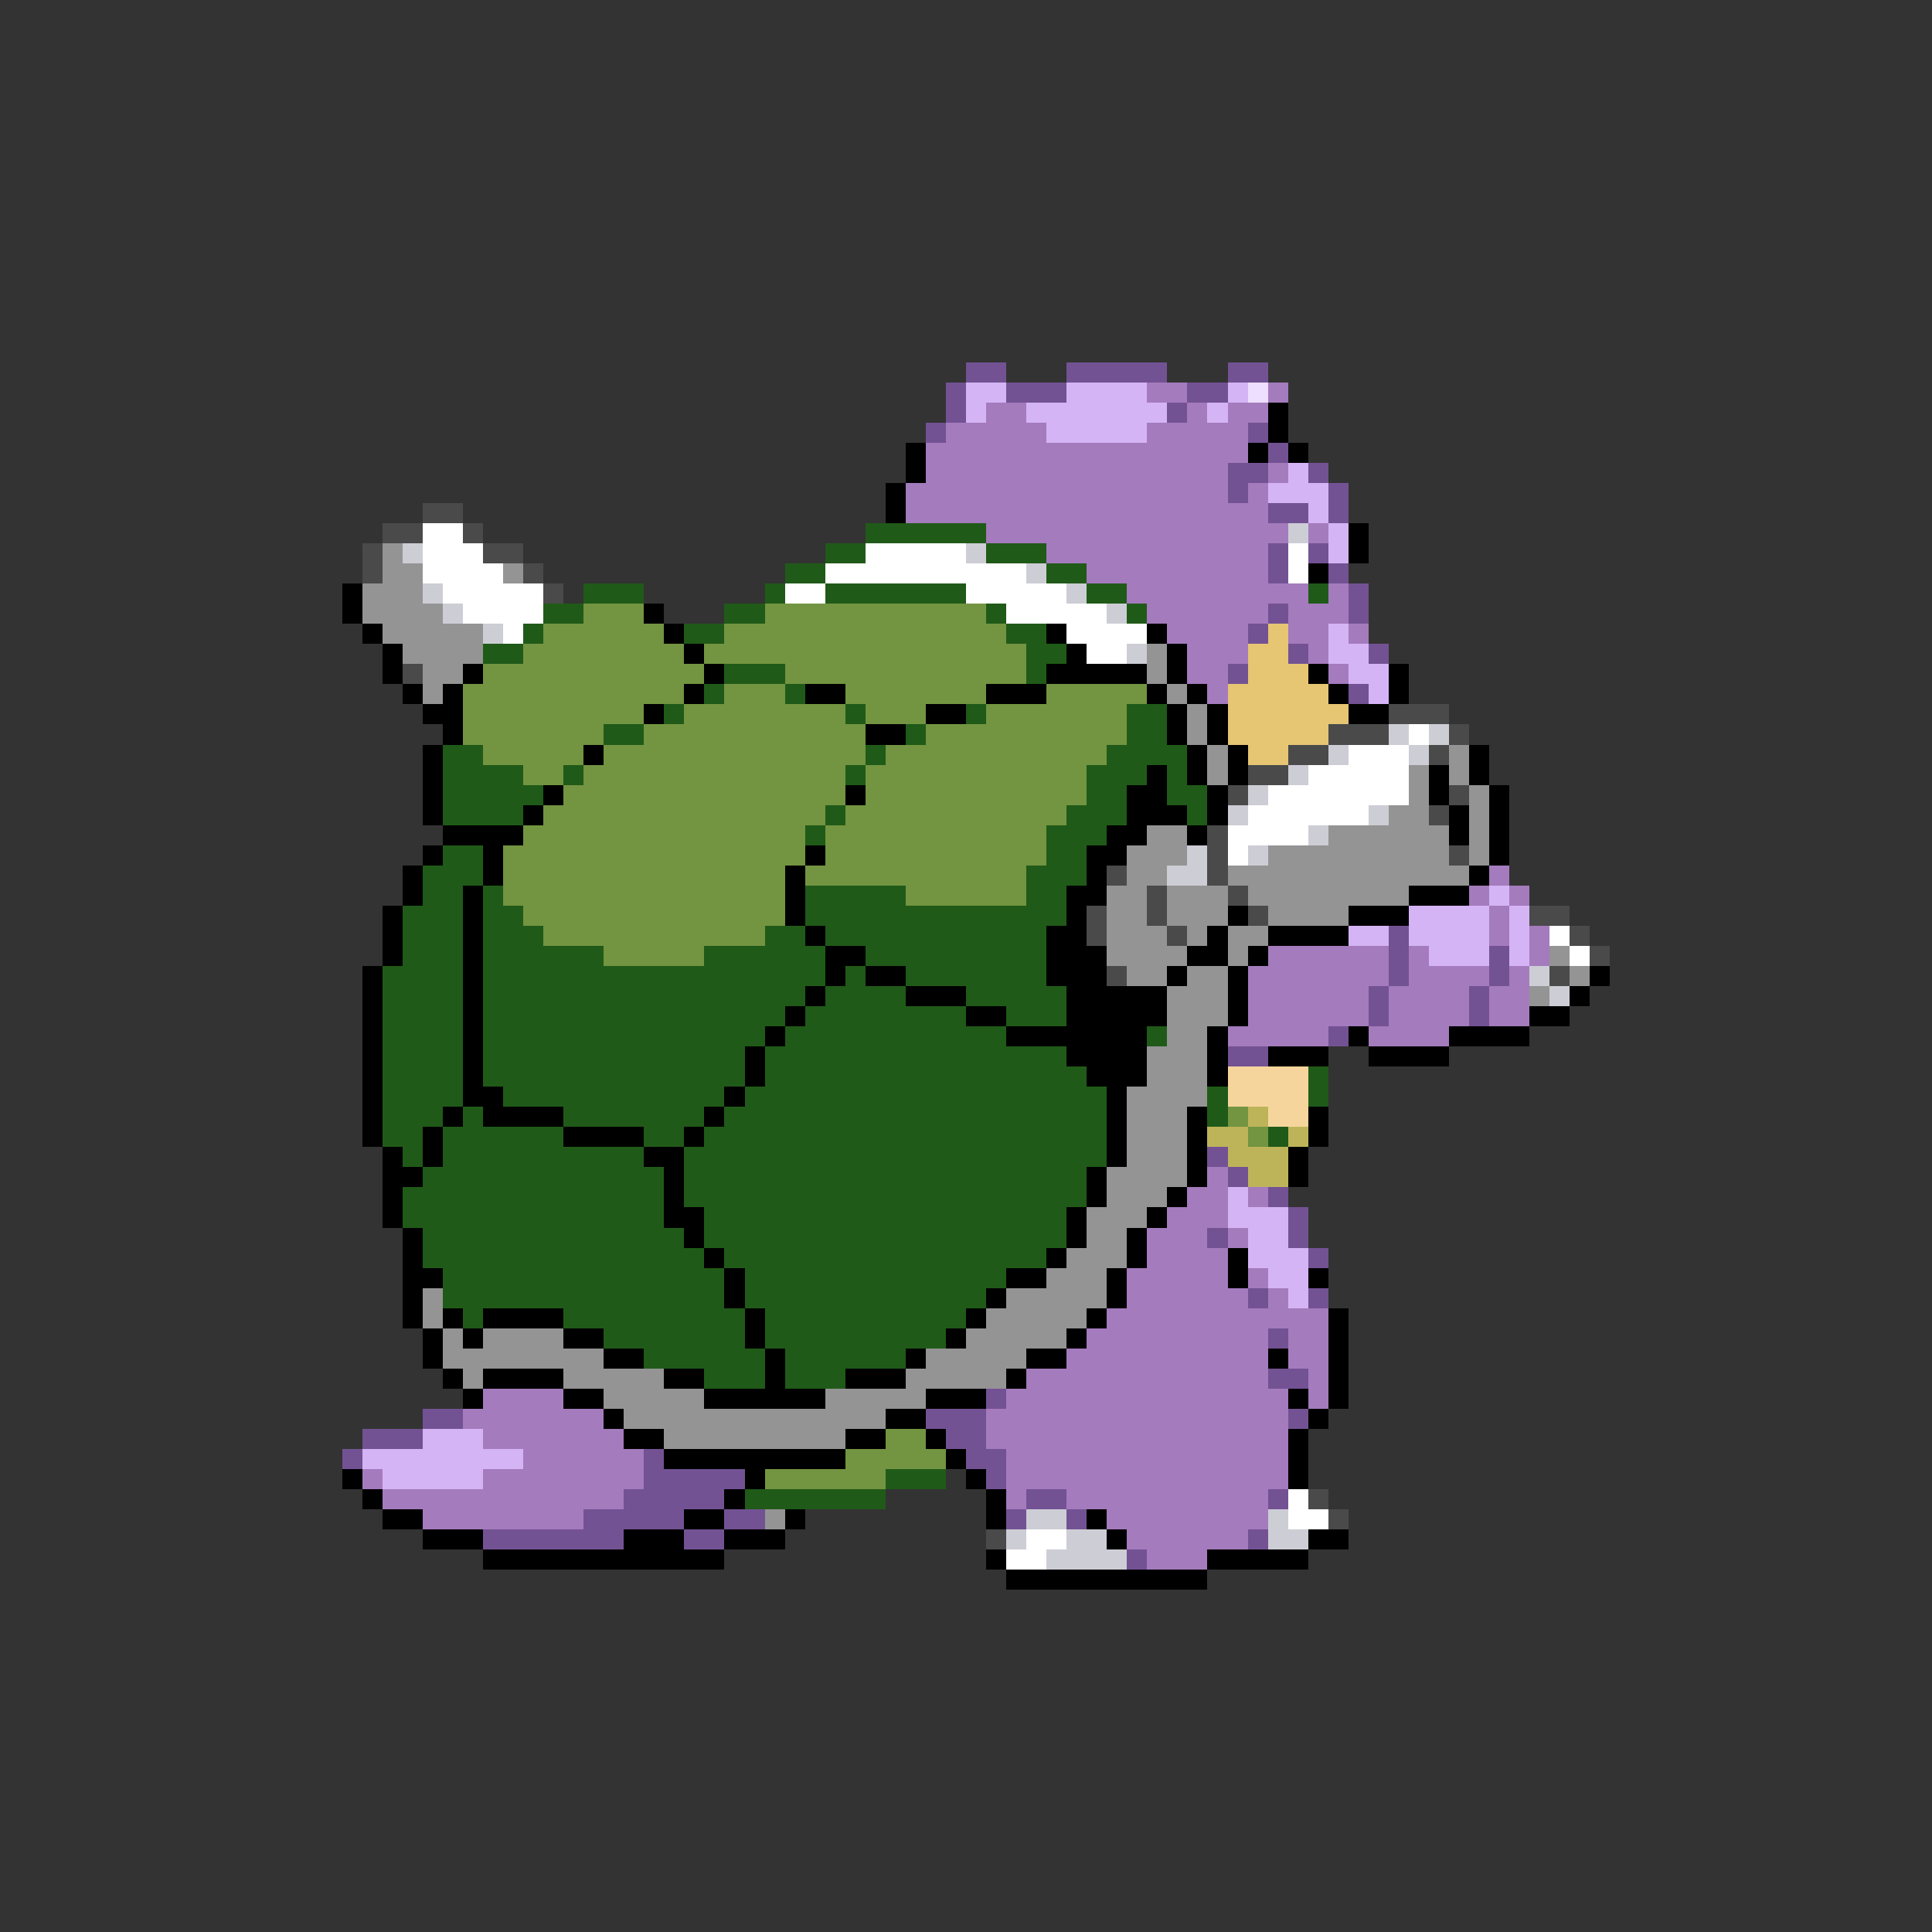 <svg xmlns="http://www.w3.org/2000/svg" viewBox="0 -0.5 96 96" shape-rendering="crispEdges">
<rect x="0" y="-0.5" width="96" height="96" fill="#333333" stroke="none"/>
<path stroke="#735294" d="M48 18h2M53 18h5M61 18h2M47 19h1M50 19h3M59 19h2M47 20h1M58 20h1M46 21h1M62 21h1M63 22h1M61 23h2M65 23h1M61 24h1M66 24h1M63 25h2M66 25h1M63 27h1M65 27h1M63 28h1M66 28h1M67 29h1M63 30h1M67 30h1M62 31h1M64 32h1M68 32h1M61 33h1M67 34h1M69 46h1M69 47h1M74 47h1M69 48h1M74 48h1M68 49h1M73 49h1M68 50h1M73 50h1M66 51h1M61 52h2M60 57h1M61 58h1M63 59h1M64 60h1M60 61h1M64 61h1M65 62h1M62 64h1M65 64h1M63 66h1M63 68h2M49 69h1M21 70h2M46 70h3M64 70h1M18 71h3M47 71h2M17 72h1M32 72h1M48 72h2M32 73h5M49 73h1M31 74h5M51 74h2M63 74h1M29 75h5M36 75h2M50 75h1M53 75h1M24 76h7M34 76h2M62 76h1M56 77h1" />
<path stroke="#d5b4f6" d="M48 19h2M53 19h4M61 19h1M48 20h1M51 20h7M60 20h1M52 21h5M64 23h1M63 24h3M65 25h1M66 26h1M66 27h1M66 31h1M66 32h2M67 33h2M68 34h1M74 44h1M70 45h4M75 45h1M67 46h2M70 46h4M75 46h1M71 47h3M75 47h1M61 59h1M61 60h3M62 61h2M62 62h3M63 63h2M64 64h1M21 71h3M18 72h8M19 73h5" />
<path stroke="#a47bbd" d="M57 19h2M63 19h1M49 20h2M59 20h1M61 20h2M47 21h5M57 21h5M46 22h16M46 23h15M63 23h1M45 24h16M62 24h1M45 25h18M49 26h15M65 26h1M52 27h11M54 28h9M56 29h9M66 29h1M57 30h6M64 30h3M58 31h4M64 31h2M67 31h1M59 32h3M65 32h1M59 33h2M66 33h1M60 34h1M74 43h1M73 44h1M75 44h1M74 45h1M74 46h1M76 46h1M63 47h6M70 47h1M76 47h1M62 48h7M70 48h4M75 48h1M62 49h6M69 49h4M74 49h2M62 50h6M69 50h4M74 50h2M61 51h5M68 51h4M60 58h1M59 59h2M62 59h1M58 60h3M57 61h3M61 61h1M57 62h4M56 63h5M62 63h1M56 64h6M63 64h1M55 65h11M54 66h9M64 66h2M53 67h10M64 67h2M51 68h12M65 68h1M24 69h4M50 69h14M65 69h1M23 70h7M49 70h15M24 71h7M49 71h15M26 72h6M50 72h14M18 73h1M24 73h8M50 73h14M19 74h12M50 74h1M53 74h10M21 75h8M55 75h8M56 76h6M57 77h3" />
<path stroke="#eedeff" d="M62 19h1" />
<path stroke="#000000" d="M63 20h1M63 21h1M45 22h1M62 22h1M64 22h1M45 23h1M44 24h1M44 25h1M67 26h1M67 27h1M65 28h1M17 29h1M17 30h1M32 30h1M18 31h1M33 31h1M52 31h1M57 31h1M19 32h1M34 32h1M53 32h1M58 32h1M19 33h1M23 33h1M35 33h1M52 33h5M58 33h1M65 33h1M69 33h1M20 34h1M22 34h1M34 34h1M40 34h2M49 34h3M57 34h1M59 34h1M66 34h1M69 34h1M21 35h2M32 35h1M46 35h2M58 35h1M60 35h1M67 35h2M22 36h1M43 36h2M58 36h1M60 36h1M21 37h1M29 37h1M59 37h1M61 37h1M73 37h1M21 38h1M57 38h1M59 38h1M61 38h1M71 38h1M73 38h1M21 39h1M27 39h1M42 39h1M56 39h2M60 39h1M71 39h1M74 39h1M21 40h1M26 40h1M56 40h3M60 40h1M72 40h1M74 40h1M22 41h4M55 41h2M59 41h1M72 41h1M74 41h1M21 42h1M24 42h1M40 42h1M54 42h2M74 42h1M20 43h1M24 43h1M39 43h1M54 43h1M73 43h1M20 44h1M23 44h1M39 44h1M53 44h2M70 44h3M19 45h1M23 45h1M39 45h1M53 45h1M61 45h1M67 45h3M19 46h1M23 46h1M40 46h1M52 46h2M60 46h1M63 46h4M19 47h1M23 47h1M41 47h2M52 47h3M59 47h2M62 47h1M18 48h1M23 48h1M41 48h1M43 48h2M52 48h3M58 48h1M61 48h1M79 48h1M18 49h1M23 49h1M40 49h1M45 49h3M53 49h5M61 49h1M78 49h1M18 50h1M23 50h1M39 50h1M48 50h2M53 50h5M61 50h1M76 50h2M18 51h1M23 51h1M38 51h1M50 51h7M60 51h1M67 51h1M72 51h4M18 52h1M23 52h1M37 52h1M53 52h4M60 52h1M63 52h3M68 52h4M18 53h1M23 53h1M37 53h1M54 53h3M60 53h1M18 54h1M23 54h2M36 54h1M55 54h1M18 55h1M22 55h1M24 55h4M35 55h1M55 55h1M59 55h1M65 55h1M18 56h1M21 56h1M28 56h4M34 56h1M55 56h1M59 56h1M65 56h1M19 57h1M21 57h1M32 57h2M55 57h1M59 57h1M64 57h1M19 58h2M33 58h1M54 58h1M59 58h1M64 58h1M19 59h1M33 59h1M54 59h1M58 59h1M19 60h1M33 60h2M53 60h1M57 60h1M20 61h1M34 61h1M53 61h1M56 61h1M20 62h1M35 62h1M52 62h1M56 62h1M61 62h1M20 63h2M36 63h1M50 63h2M55 63h1M61 63h1M65 63h1M20 64h1M36 64h1M49 64h1M55 64h1M20 65h1M22 65h1M24 65h4M37 65h1M48 65h1M54 65h1M66 65h1M21 66h1M23 66h1M28 66h2M37 66h1M47 66h1M53 66h1M66 66h1M21 67h1M30 67h2M38 67h1M45 67h1M51 67h2M63 67h1M66 67h1M22 68h1M24 68h4M33 68h2M38 68h1M42 68h3M50 68h1M66 68h1M23 69h1M28 69h2M35 69h6M46 69h3M64 69h1M66 69h1M30 70h1M44 70h2M65 70h1M31 71h2M42 71h2M46 71h1M64 71h1M33 72h9M47 72h1M64 72h1M17 73h1M37 73h1M48 73h1M64 73h1M18 74h1M36 74h1M49 74h1M19 75h2M34 75h2M39 75h1M49 75h1M54 75h1M21 76h3M31 76h3M36 76h3M55 76h1M65 76h2M24 77h12M49 77h1M60 77h5M50 78h10" />
<path stroke="#4a4a4a" d="M21 25h2M19 26h2M23 26h1M18 27h1M24 27h2M18 28h1M26 28h1M27 29h1M20 33h1M69 35h3M66 36h3M72 36h1M64 37h2M71 37h1M62 38h2M61 39h1M72 39h1M71 40h1M60 41h1M60 42h1M72 42h1M55 43h1M60 43h1M57 44h1M61 44h1M54 45h1M57 45h1M62 45h1M76 45h2M54 46h1M58 46h1M78 46h1M79 47h1M55 48h1M77 48h1M65 74h1M66 75h1M49 76h1" />
<path stroke="#ffffff" d="M21 26h2M21 27h3M43 27h5M64 27h1M21 28h4M41 28h10M64 28h1M22 29h5M39 29h2M48 29h5M23 30h4M50 30h5M25 31h1M53 31h4M54 32h2M70 36h1M67 37h3M65 38h5M63 39h7M62 40h6M61 41h4M61 42h1M77 46h1M78 47h1M64 74h1M64 75h2M51 76h2M50 77h2" />
<path stroke="#205a18" d="M43 26h6M41 27h2M49 27h3M39 28h2M52 28h2M29 29h3M38 29h1M41 29h7M54 29h2M65 29h1M27 30h2M36 30h2M49 30h1M56 30h1M26 31h1M34 31h2M50 31h2M24 32h2M51 32h2M36 33h3M51 33h1M35 34h1M39 34h1M33 35h1M42 35h1M48 35h1M56 35h2M30 36h2M45 36h1M56 36h2M22 37h2M43 37h1M55 37h4M22 38h4M28 38h1M42 38h1M54 38h3M58 38h1M22 39h5M54 39h2M58 39h2M22 40h4M41 40h1M53 40h3M59 40h1M40 41h1M52 41h3M22 42h2M52 42h2M21 43h3M51 43h3M21 44h2M24 44h1M40 44h5M51 44h2M20 45h3M24 45h2M40 45h13M20 46h3M24 46h3M38 46h2M41 46h11M20 47h3M24 47h6M35 47h6M43 47h9M19 48h4M24 48h17M42 48h1M45 48h7M19 49h4M24 49h16M41 49h4M48 49h5M19 50h4M24 50h15M40 50h8M50 50h3M19 51h4M24 51h14M39 51h11M57 51h1M19 52h4M24 52h13M38 52h15M19 53h4M24 53h13M38 53h16M65 53h1M19 54h4M25 54h11M37 54h18M60 54h1M65 54h1M19 55h3M23 55h1M28 55h7M36 55h19M60 55h1M19 56h2M22 56h6M32 56h2M35 56h20M63 56h1M20 57h1M22 57h10M34 57h21M21 58h12M34 58h20M20 59h13M34 59h20M20 60h13M35 60h18M21 61h13M35 61h18M21 62h14M36 62h16M22 63h14M37 63h13M22 64h14M37 64h12M23 65h1M28 65h9M38 65h10M30 66h7M38 66h9M32 67h6M39 67h6M35 68h3M39 68h3M44 73h3M37 74h7" />
<path stroke="#cdcdd5" d="M64 26h1M20 27h1M48 27h1M51 28h1M21 29h1M53 29h1M22 30h1M55 30h1M24 31h1M56 32h1M69 36h1M71 36h1M66 37h1M70 37h1M64 38h1M62 39h1M61 40h1M68 40h1M65 41h1M59 42h1M62 42h1M58 43h2M76 48h1M77 49h1M51 75h2M63 75h1M50 76h1M53 76h2M63 76h2M52 77h4" />
<path stroke="#949494" d="M19 27h1M19 28h2M25 28h1M18 29h3M18 30h4M19 31h5M20 32h4M57 32h1M21 33h2M57 33h1M21 34h1M58 34h1M59 35h1M59 36h1M60 37h1M72 37h1M60 38h1M70 38h1M72 38h1M70 39h1M73 39h1M69 40h2M73 40h1M57 41h2M66 41h6M73 41h1M56 42h3M63 42h9M73 42h1M56 43h2M61 43h12M55 44h2M58 44h3M62 44h8M55 45h2M58 45h3M63 45h4M55 46h3M59 46h1M61 46h2M55 47h4M61 47h1M77 47h1M56 48h2M59 48h2M78 48h1M58 49h3M76 49h1M58 50h3M58 51h2M57 52h3M57 53h3M56 54h4M56 55h3M56 56h3M56 57h3M55 58h4M55 59h3M54 60h3M54 61h2M53 62h3M52 63h3M21 64h1M50 64h5M21 65h1M49 65h5M22 66h1M24 66h4M48 66h5M22 67h8M46 67h5M23 68h1M28 68h5M45 68h5M30 69h5M41 69h5M31 70h13M33 71h9M38 75h1" />
<path stroke="#739441" d="M29 30h3M38 30h11M27 31h6M36 31h14M26 32h8M35 32h16M24 33h11M39 33h12M23 34h11M36 34h3M42 34h7M52 34h5M23 35h9M34 35h8M43 35h3M49 35h7M23 36h7M32 36h11M46 36h10M24 37h5M30 37h13M44 37h11M26 38h2M29 38h13M43 38h11M28 39h14M43 39h11M27 40h14M42 40h11M26 41h14M41 41h11M25 42h15M41 42h11M25 43h14M40 43h11M25 44h14M45 44h6M26 45h13M27 46h11M30 47h5M61 55h1M62 56h1M44 71h2M42 72h5M38 73h6" />
<path stroke="#e6c573" d="M63 31h1M62 32h2M62 33h3M61 34h5M61 35h6M61 36h5M62 37h2" />
<path stroke="#f6d59c" d="M61 53h4M61 54h4M63 55h2" />
<path stroke="#bdb45a" d="M62 55h1M60 56h2M64 56h1M61 57h3M62 58h2" />
</svg>